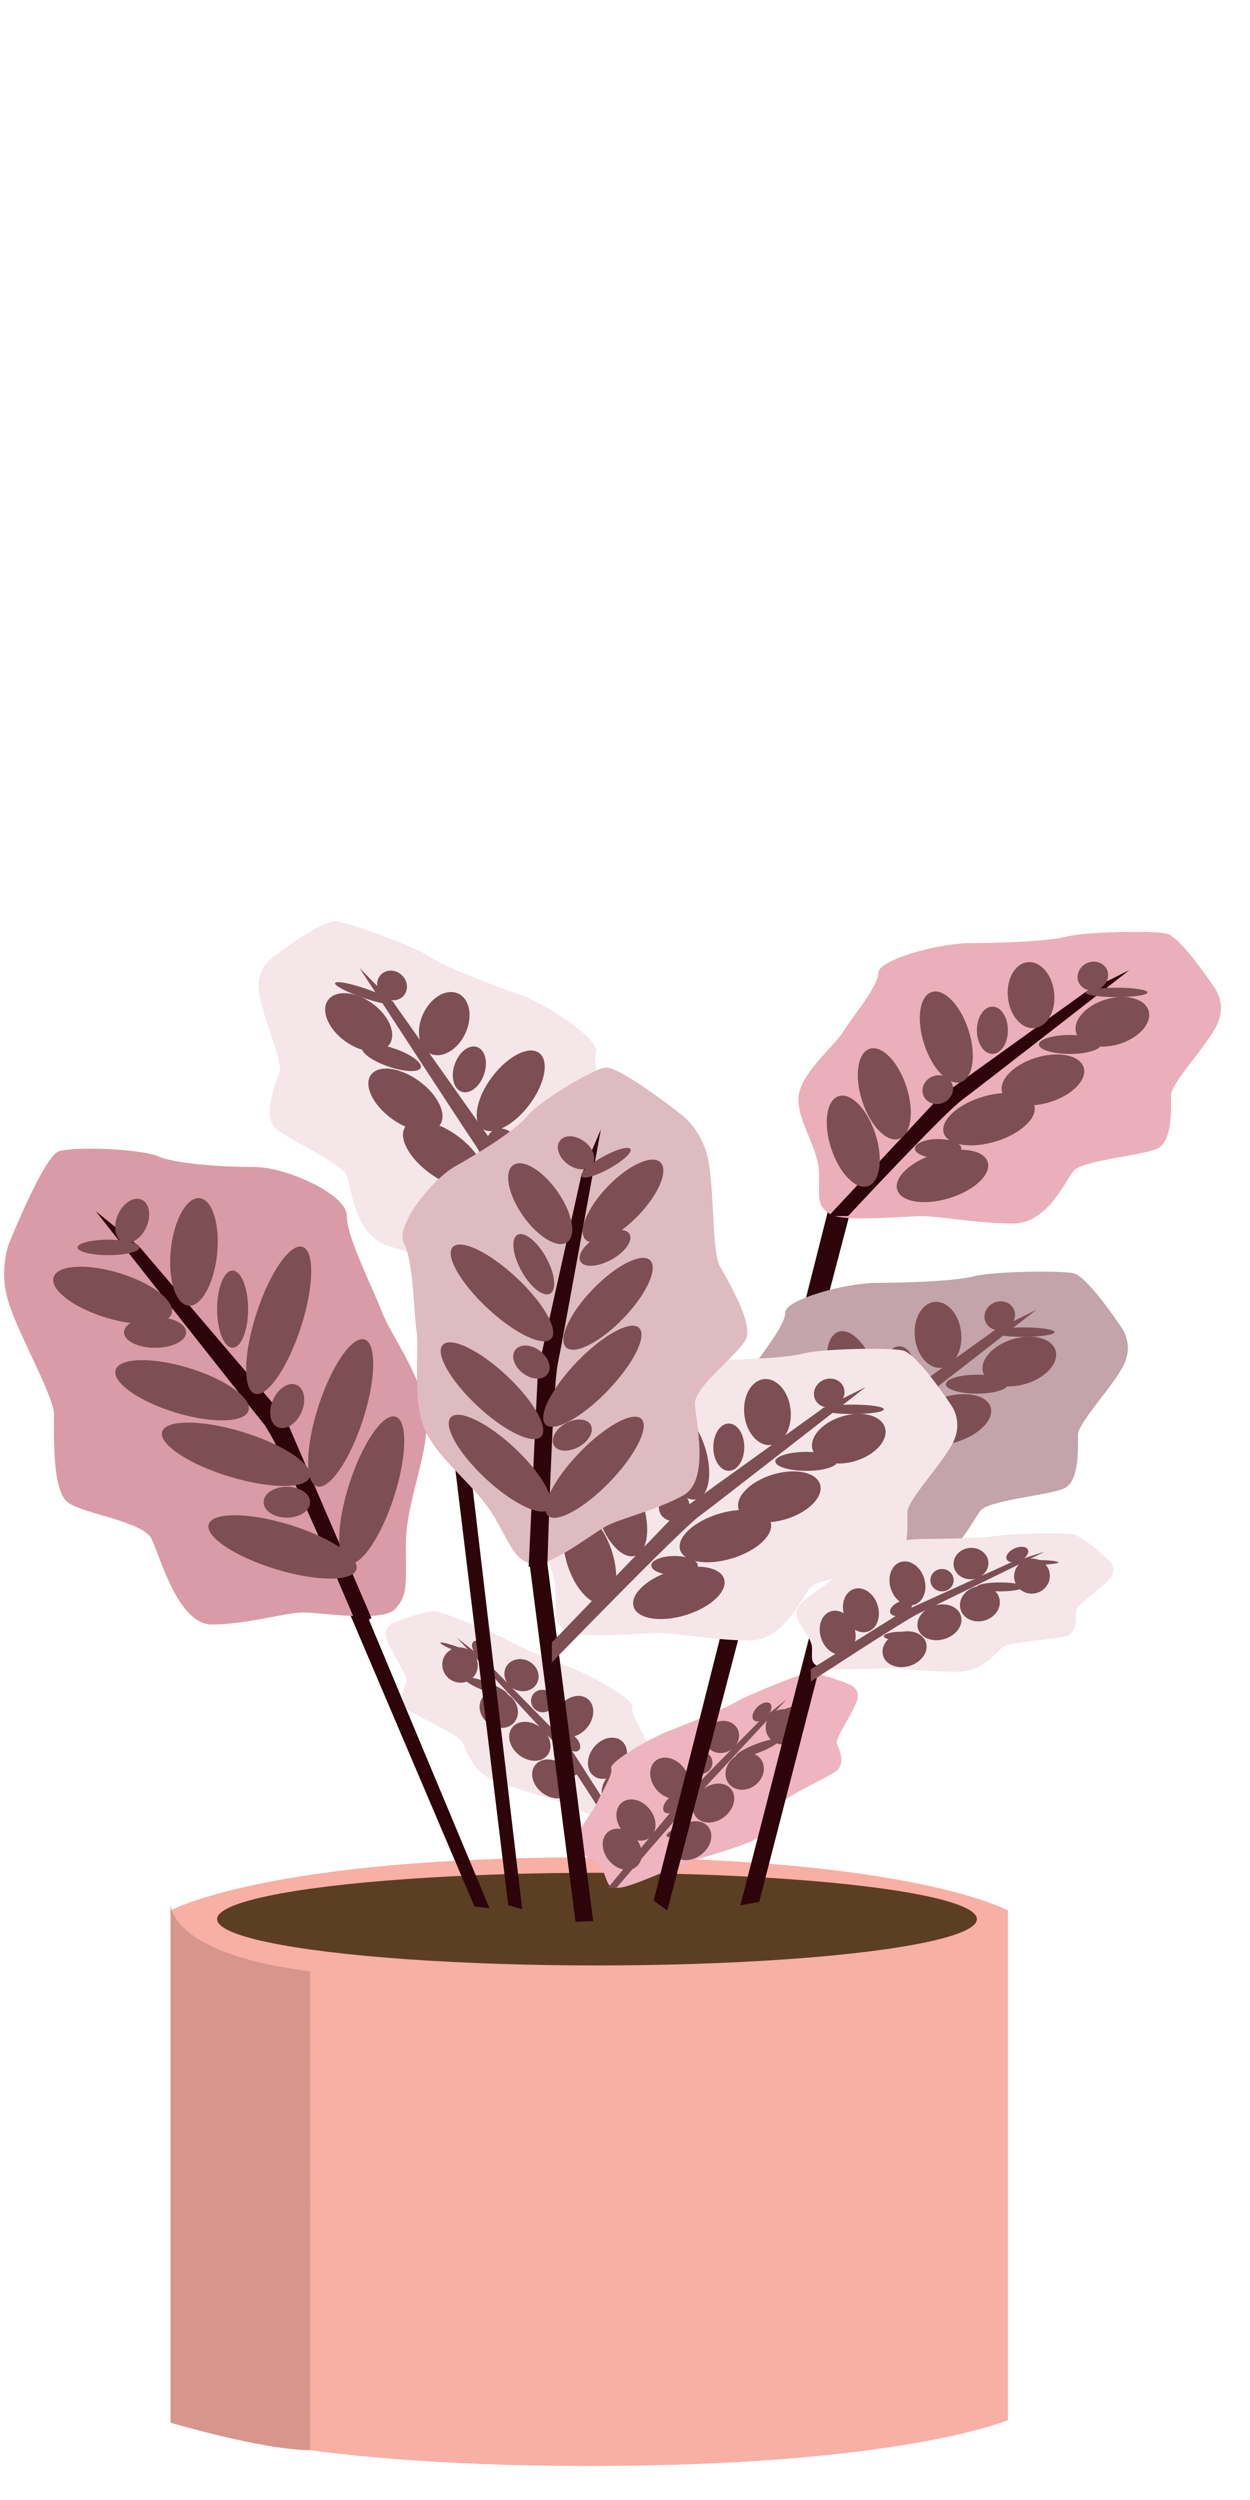 <?xml version="1.0" encoding="UTF-8" standalone="no"?>
<svg width="50px" height="100px" viewBox="0 0 50 100" version="1.1" xmlns="http://www.w3.org/2000/svg" xmlns:xlink="http://www.w3.org/1999/xlink">
    <!-- Generator: Sketch 40.3 (33839) - http://www.bohemiancoding.com/sketch -->
    <title>pink_plant_hero</title>
    <desc>Created with Sketch.</desc>
    <defs></defs>
    <g id="Page-1" stroke="none" stroke-width="1" fill="none" fill-rule="evenodd">
        <g id="pink_plant_hero">
            <g id="Group-20" transform="translate(0, 35)">
                <g id="blue_pot" transform="translate(6.823, 39.294)">
                    <path d="M0,2.126 C0,2.126 3.828,1.76393347e-15 16.747,0 C29.666,0 33.494,2.126 33.494,2.126 L33.494,22.509 C33.494,22.509 29.209,24.345 16.747,24.345 C4.285,24.345 0,22.509 0,22.509 L0,2.126 Z" id="Rectangle-17" fill="#F8AFA4"></path>
                    <ellipse id="Oval-2" fill="#5C3E23" cx="17.057" cy="2.471" rx="15.196" ry="1.853"></ellipse>
                    <path d="M0,1.853 C0,1.853 -0.132,3.839 5.583,4.561 C5.584,4.582 5.59,23.701 5.583,23.713 C3.723,23.713 0,22.615 0,22.615 L0,1.853 Z" id="Rectangle-17" fill="#D7958B"></path>
                </g>
                <g id="Group-19">
                    <g id="Group-11" transform="translate(20.857, 33.914) rotate(21) translate(-20.857, -33.914) translate(14.357, 30.914)">
                        <path d="M0.306,1.087 C0.306,1.087 -0.06,1.388 0.243,1.784 C0.546,2.18 1.621,2.885 1.621,3.114 C1.621,3.344 1.563,3.999 2.045,4.13 C2.527,4.261 4.288,4.348 4.546,4.549 C4.804,4.751 5.333,5.545 6.358,5.545 C7.383,5.545 8.574,5.405 9.097,5.405 C9.619,5.405 11.477,5.524 11.856,5.364 C12.234,5.203 12.176,5.103 12.176,4.616 C12.176,4.13 12.8,3.647 12.8,3.19 C12.8,2.733 11.732,2.196 11.452,1.909 C11.172,1.622 10.404,1.053 10.404,0.798 C10.404,0.543 8.559,0.232 7.653,0.232 C6.747,0.232 5.288,0.199 4.75,0.109 C4.212,0.018 2.193,-0.008 1.759,0.05 C1.324,0.109 0.306,1.087 0.306,1.087 Z" id="Path-92" fill="#F5E6E9"></path>
                        <path d="M10.631,5.102 C10.631,5.102 8.462,3.472 7.886,3.201 C7.309,2.931 2.87,0.744 2.87,0.744 L4.175,1.155 L8.561,3.147 L11.004,4.943 L10.631,5.102 Z" id="Path-93" fill="#7D4E54"></path>
                        <ellipse id="Oval-3" fill="#7D4E54" cx="6.978" cy="1.883" rx="0.465" ry="0.448"></ellipse>
                        <ellipse id="Oval-9" fill="#7D4E54" cx="3.256" cy="1.171" rx="0.93" ry="0.095"></ellipse>
                        <ellipse id="Oval-9" fill="#7D4E54" cx="4.652" cy="2.152" rx="0.93" ry="0.179"></ellipse>
                        <ellipse id="Oval-4" fill="#7D4E54" transform="translate(8.555, 3.234) rotate(24) translate(-8.555, -3.234) " cx="8.52" cy="3.003" rx="0.465" ry="0.269"></ellipse>
                        <ellipse id="Oval-4" fill="#7D4E54" transform="translate(3.903, 1.082) rotate(24) translate(-3.903, -1.082) " cx="3.868" cy="0.851" rx="0.465" ry="0.269"></ellipse>
                        <ellipse id="Oval-5" fill="#7D4E54" cx="8.606" cy="4.124" rx="0.698" ry="0.179"></ellipse>
                        <ellipse id="Oval-6" fill="#7D4E54" transform="translate(8.36, 2.012) rotate(18) translate(-8.36, -2.012) " cx="8.36" cy="2.012" rx="0.698" ry="0.897"></ellipse>
                        <ellipse id="Oval-6" fill="#7D4E54" transform="translate(10.221, 3.088) rotate(18) translate(-10.221, -3.088) " cx="10.221" cy="3.088" rx="0.698" ry="0.897"></ellipse>
                        <ellipse id="Oval-6" fill="#7D4E54" transform="translate(11.151, 3.984) rotate(18) translate(-11.151, -3.984) " cx="11.151" cy="3.984" rx="0.698" ry="0.897"></ellipse>
                        <ellipse id="Oval-6" fill="#7D4E54" transform="translate(5.819, 1.218) rotate(6) translate(-5.819, -1.218) " cx="5.819" cy="1.218" rx="0.698" ry="0.628"></ellipse>
                        <ellipse id="Oval-6" fill="#7D4E54" transform="translate(8.476, 4.644) rotate(-73) translate(-8.476, -4.644) " cx="8.476" cy="4.644" rx="0.698" ry="0.897"></ellipse>
                        <ellipse id="Oval-6" fill="#7D4E54" transform="translate(7.08, 3.568) rotate(-73) translate(-7.08, -3.568) " cx="7.08" cy="3.568" rx="0.698" ry="0.897"></ellipse>
                        <ellipse id="Oval-6" fill="#7D4E54" transform="translate(5.462, 2.824) rotate(-73) translate(-5.462, -2.824) " cx="5.462" cy="2.824" rx="0.698" ry="0.807"></ellipse>
                        <ellipse id="Oval-6" fill="#7D4E54" transform="translate(3.379, 1.722) rotate(-73) translate(-3.379, -1.722) " cx="3.379" cy="1.722" rx="0.698" ry="0.717"></ellipse>
                    </g>
                    <g id="Group-11" transform="translate(38.158, 29.324) scale(-1, 1) translate(-38.158, -29.324) translate(31.658, 26.324)">
                        <path d="M0.306,1.087 C0.306,1.087 -0.06,1.388 0.243,1.784 C0.546,2.18 1.621,2.885 1.621,3.114 C1.621,3.344 1.563,3.999 2.045,4.13 C2.527,4.261 4.288,4.348 4.546,4.549 C4.804,4.751 5.333,5.545 6.358,5.545 C7.383,5.545 8.574,5.405 9.097,5.405 C9.619,5.405 11.477,5.524 11.856,5.364 C12.234,5.203 12.176,5.103 12.176,4.616 C12.176,4.13 12.8,3.647 12.8,3.19 C12.8,2.733 11.732,2.196 11.452,1.909 C11.172,1.622 10.404,1.053 10.404,0.798 C10.404,0.543 8.559,0.232 7.653,0.232 C6.747,0.232 5.288,0.199 4.75,0.109 C4.212,0.018 2.193,-0.008 1.759,0.05 C1.324,0.109 0.306,1.087 0.306,1.087 Z" id="Path-92" fill="#F5E6E9"></path>
                        <path d="M10.631,5.102 C10.631,5.102 8.462,3.472 7.886,3.201 C7.309,2.931 2.87,0.744 2.87,0.744 L4.175,1.155 L8.561,3.147 L11.004,4.943 L10.631,5.102 Z" id="Path-93" fill="#7D4E54"></path>
                        <ellipse id="Oval-3" fill="#7D4E54" cx="6.978" cy="1.883" rx="0.465" ry="0.448"></ellipse>
                        <ellipse id="Oval-9" fill="#7D4E54" cx="3.256" cy="1.171" rx="0.93" ry="0.095"></ellipse>
                        <ellipse id="Oval-9" fill="#7D4E54" cx="4.652" cy="2.152" rx="0.93" ry="0.179"></ellipse>
                        <ellipse id="Oval-4" fill="#7D4E54" transform="translate(8.555, 3.234) rotate(24) translate(-8.555, -3.234) " cx="8.52" cy="3.003" rx="0.465" ry="0.269"></ellipse>
                        <ellipse id="Oval-4" fill="#7D4E54" transform="translate(3.903, 1.082) rotate(24) translate(-3.903, -1.082) " cx="3.868" cy="0.851" rx="0.465" ry="0.269"></ellipse>
                        <ellipse id="Oval-5" fill="#7D4E54" cx="8.606" cy="4.124" rx="0.698" ry="0.179"></ellipse>
                        <ellipse id="Oval-6" fill="#7D4E54" transform="translate(8.36, 2.012) rotate(18) translate(-8.36, -2.012) " cx="8.36" cy="2.012" rx="0.698" ry="0.897"></ellipse>
                        <ellipse id="Oval-6" fill="#7D4E54" transform="translate(10.221, 3.088) rotate(18) translate(-10.221, -3.088) " cx="10.221" cy="3.088" rx="0.698" ry="0.897"></ellipse>
                        <ellipse id="Oval-6" fill="#7D4E54" transform="translate(11.151, 3.984) rotate(18) translate(-11.151, -3.984) " cx="11.151" cy="3.984" rx="0.698" ry="0.897"></ellipse>
                        <ellipse id="Oval-6" fill="#7D4E54" transform="translate(5.819, 1.218) rotate(6) translate(-5.819, -1.218) " cx="5.819" cy="1.218" rx="0.698" ry="0.628"></ellipse>
                        <ellipse id="Oval-6" fill="#7D4E54" transform="translate(8.476, 4.644) rotate(-73) translate(-8.476, -4.644) " cx="8.476" cy="4.644" rx="0.698" ry="0.897"></ellipse>
                        <ellipse id="Oval-6" fill="#7D4E54" transform="translate(7.08, 3.568) rotate(-73) translate(-7.08, -3.568) " cx="7.08" cy="3.568" rx="0.698" ry="0.897"></ellipse>
                        <ellipse id="Oval-6" fill="#7D4E54" transform="translate(5.462, 2.824) rotate(-73) translate(-5.462, -2.824) " cx="5.462" cy="2.824" rx="0.698" ry="0.807"></ellipse>
                        <ellipse id="Oval-6" fill="#7D4E54" transform="translate(3.379, 1.722) rotate(-73) translate(-3.379, -1.722) " cx="3.379" cy="1.722" rx="0.698" ry="0.717"></ellipse>
                    </g>
                    <polygon id="Path-87" fill="#2D040A" points="20.329 41.208 20.888 41.369 17.388 11.619 16.793 12.075"></polygon>
                    <g id="Group-11" transform="translate(28.881, 36.385) scale(-1, 1) rotate(21) translate(-28.881, -36.385) translate(22.381, 33.385)">
                        <path d="M0.306,1.087 C0.306,1.087 -0.06,1.388 0.243,1.784 C0.546,2.18 1.621,2.885 1.621,3.114 C1.621,3.344 1.563,3.999 2.045,4.13 C2.527,4.261 4.288,4.348 4.546,4.549 C4.804,4.751 5.333,5.545 6.358,5.545 C7.383,5.545 8.574,5.405 9.097,5.405 C9.619,5.405 11.477,5.524 11.856,5.364 C12.234,5.203 12.176,5.103 12.176,4.616 C12.176,4.13 12.8,3.647 12.8,3.19 C12.8,2.733 11.732,2.196 11.452,1.909 C11.172,1.622 10.404,1.053 10.404,0.798 C10.404,0.543 8.559,0.232 7.653,0.232 C6.747,0.232 5.288,0.199 4.75,0.109 C4.212,0.018 2.193,-0.008 1.759,0.05 C1.324,0.109 0.306,1.087 0.306,1.087 Z" id="Path-92" fill="#EEB4BF"></path>
                        <path d="M11.921,5.34 C11.921,5.34 8.462,3.472 7.886,3.201 C7.309,2.931 2.87,0.744 2.87,0.744 L4.175,1.155 L8.561,3.147 L12.238,5.219 L11.921,5.34 Z" id="Path-93" fill="#7D4E54"></path>
                        <ellipse id="Oval-3" fill="#7D4E54" cx="6.978" cy="1.883" rx="0.465" ry="0.448"></ellipse>
                        <ellipse id="Oval-9" fill="#7D4E54" cx="3.256" cy="1.171" rx="0.93" ry="0.095"></ellipse>
                        <ellipse id="Oval-9" fill="#7D4E54" cx="4.652" cy="2.152" rx="0.93" ry="0.179"></ellipse>
                        <ellipse id="Oval-4" fill="#7D4E54" transform="translate(8.555, 3.234) rotate(24) translate(-8.555, -3.234) " cx="8.52" cy="3.003" rx="0.465" ry="0.269"></ellipse>
                        <ellipse id="Oval-4" fill="#7D4E54" transform="translate(3.903, 1.082) rotate(24) translate(-3.903, -1.082) " cx="3.868" cy="0.851" rx="0.465" ry="0.269"></ellipse>
                        <ellipse id="Oval-5" fill="#7D4E54" cx="8.606" cy="4.124" rx="0.698" ry="0.179"></ellipse>
                        <ellipse id="Oval-6" fill="#7D4E54" transform="translate(8.36, 2.012) rotate(18) translate(-8.36, -2.012) " cx="8.36" cy="2.012" rx="0.698" ry="0.897"></ellipse>
                        <ellipse id="Oval-6" fill="#7D4E54" transform="translate(10.221, 3.088) rotate(18) translate(-10.221, -3.088) " cx="10.221" cy="3.088" rx="0.698" ry="0.897"></ellipse>
                        <ellipse id="Oval-6" fill="#7D4E54" transform="translate(11.151, 3.984) rotate(18) translate(-11.151, -3.984) " cx="11.151" cy="3.984" rx="0.698" ry="0.897"></ellipse>
                        <ellipse id="Oval-6" fill="#7D4E54" transform="translate(5.819, 1.218) rotate(6) translate(-5.819, -1.218) " cx="5.819" cy="1.218" rx="0.698" ry="0.628"></ellipse>
                        <ellipse id="Oval-6" fill="#7D4E54" transform="translate(8.476, 4.644) rotate(-73) translate(-8.476, -4.644) " cx="8.476" cy="4.644" rx="0.698" ry="0.897"></ellipse>
                        <ellipse id="Oval-6" fill="#7D4E54" transform="translate(7.08, 3.568) rotate(-73) translate(-7.08, -3.568) " cx="7.08" cy="3.568" rx="0.698" ry="0.897"></ellipse>
                        <ellipse id="Oval-6" fill="#7D4E54" transform="translate(5.462, 2.824) rotate(-73) translate(-5.462, -2.824) " cx="5.462" cy="2.824" rx="0.698" ry="0.807"></ellipse>
                        <ellipse id="Oval-6" fill="#7D4E54" transform="translate(3.379, 1.722) rotate(-73) translate(-3.379, -1.722) " cx="3.379" cy="1.722" rx="0.698" ry="0.717"></ellipse>
                    </g>
                    <polygon id="Path-88" fill="#2D040A" points="26.146 41.026 33.57 11.654 34.569 11.345 26.691 41.421"></polygon>
                    <polygon id="Path-89" fill="#2D040A" points="29.616 41.212 32.499 29.986 33.223 29.986 30.369 41.078"></polygon>
                    <polygon id="Path-90" fill="#2D040A" points="18.978 41.26 13.92 29.382 14.587 29.382 19.58 41.328"></polygon>
                    <polygon id="Path-91" fill="#2D040A" points="23.02 41.867 20.947 25.709 21.691 25.95 23.727 41.844"></polygon>
                    <g id="Group-11" transform="translate(0, 10.882)">
                        <path d="M0.408,3.743 C0.408,3.743 -0.08,4.783 0.324,6.146 C0.728,7.51 2.161,9.936 2.161,10.727 C2.161,11.518 2.083,13.774 2.726,14.226 C3.369,14.678 5.717,14.977 6.061,15.67 C6.405,16.364 7.111,19.099 8.478,19.099 C9.844,19.099 11.433,18.616 12.129,18.616 C12.826,18.616 15.303,19.029 15.808,18.475 C16.313,17.922 16.235,17.575 16.235,15.901 C16.235,14.226 17.066,12.563 17.066,10.988 C17.066,9.412 15.643,7.563 15.269,6.574 C14.895,5.585 13.872,3.628 13.872,2.75 C13.872,1.872 11.412,0.8 10.204,0.8 C8.995,0.8 7.051,0.686 6.334,0.374 C5.617,0.062 2.924,-0.029 2.345,0.173 C1.766,0.374 0.408,3.743 0.408,3.743 Z" id="Path-92" fill="#D99BA7"></path>
                        <path d="M14.316,19.211 C14.316,19.211 11.282,11.958 10.514,11.026 C9.746,10.094 3.827,2.562 3.827,2.562 L5.567,3.977 L11.415,10.839 L14.858,18.836 L14.316,19.211 Z" id="Path-93" fill="#2D040A"></path>
                        <ellipse id="Oval-3" fill="#7D4E54" cx="9.304" cy="6.485" rx="0.62" ry="1.544"></ellipse>
                        <ellipse id="Oval-9" fill="#7D4E54" cx="4.342" cy="4.015" rx="1.241" ry="0.309"></ellipse>
                        <ellipse id="Oval-9" fill="#7D4E54" cx="6.203" cy="7.412" rx="1.241" ry="0.618"></ellipse>
                        <ellipse id="Oval-4" fill="#7D4E54" transform="translate(11.489, 10.362) rotate(24) translate(-11.489, -10.362) " cx="11.489" cy="10.362" rx="0.62" ry="0.926"></ellipse>
                        <ellipse id="Oval-4" fill="#7D4E54" transform="translate(5.287, 2.951) rotate(24) translate(-5.287, -2.951) " cx="5.287" cy="2.951" rx="0.62" ry="0.926"></ellipse>
                        <ellipse id="Oval-5" fill="#7D4E54" cx="11.475" cy="14.206" rx="0.93" ry="0.618"></ellipse>
                        <ellipse id="Oval-6" fill="#7D4E54" transform="translate(11.147, 6.929) rotate(18) translate(-11.147, -6.929) " cx="11.147" cy="6.929" rx="0.93" ry="3.088"></ellipse>
                        <ellipse id="Oval-6" fill="#7D4E54" transform="translate(13.628, 10.635) rotate(18) translate(-13.628, -10.635) " cx="13.628" cy="10.635" rx="0.93" ry="3.088"></ellipse>
                        <ellipse id="Oval-6" fill="#7D4E54" transform="translate(14.869, 13.723) rotate(18) translate(-14.869, -13.723) " cx="14.869" cy="13.723" rx="0.93" ry="3.088"></ellipse>
                        <ellipse id="Oval-6" fill="#7D4E54" transform="translate(7.758, 4.195) rotate(6) translate(-7.758, -4.195) " cx="7.758" cy="4.195" rx="0.93" ry="2.162"></ellipse>
                        <ellipse id="Oval-6" fill="#7D4E54" transform="translate(11.301, 15.995) rotate(-73) translate(-11.301, -15.995) " cx="11.301" cy="15.995" rx="0.93" ry="3.088"></ellipse>
                        <ellipse id="Oval-6" fill="#7D4E54" transform="translate(9.44, 12.289) rotate(-73) translate(-9.44, -12.289) " cx="9.44" cy="12.289" rx="0.93" ry="3.088"></ellipse>
                        <ellipse id="Oval-6" fill="#7D4E54" transform="translate(7.283, 9.728) rotate(-73) translate(-7.283, -9.728) " cx="7.283" cy="9.728" rx="0.93" ry="2.779"></ellipse>
                        <ellipse id="Oval-6" fill="#7D4E54" transform="translate(4.505, 5.932) rotate(-73) translate(-4.505, -5.932) " cx="4.505" cy="5.932" rx="0.93" ry="2.471"></ellipse>
                    </g>
                    <g id="Group-11" transform="translate(17.828, 9.591) rotate(19) translate(-17.828, -9.591) translate(8.828, 3.591)">
                        <path d="M0.408,2.294 C0.408,2.294 -0.08,2.931 0.324,3.767 C0.728,4.603 2.161,6.09 2.161,6.575 C2.161,7.06 2.083,8.442 2.726,8.719 C3.369,8.996 5.717,9.179 6.061,9.604 C6.405,10.03 7.111,11.706 8.478,11.706 C9.844,11.706 11.433,11.41 12.129,11.41 C12.826,11.41 15.303,11.663 15.808,11.324 C16.313,10.985 16.235,10.772 16.235,9.746 C16.235,8.719 17.066,7.7 17.066,6.734 C17.066,5.769 15.643,4.635 15.269,4.029 C14.895,3.423 13.872,2.224 13.872,1.686 C13.872,1.147 11.412,0.49 10.204,0.49 C8.995,0.49 7.051,0.42 6.334,0.229 C5.617,0.038 2.924,-0.018 2.345,0.106 C1.766,0.229 0.408,2.294 0.408,2.294 Z" id="Path-92" fill="#F5E6E9"></path>
                        <path d="M14.175,10.771 C14.175,10.771 11.282,7.329 10.514,6.758 C9.746,6.187 3.827,1.57 3.827,1.57 L5.567,2.438 L11.415,6.643 L14.673,10.435 L14.175,10.771 Z" id="Path-93" fill="#7D4E54"></path>
                        <ellipse id="Oval-3" fill="#7D4E54" cx="9.304" cy="3.975" rx="0.62" ry="0.946"></ellipse>
                        <ellipse id="Oval-9" fill="#7D4E54" cx="4.342" cy="2.461" rx="1.241" ry="0.189"></ellipse>
                        <ellipse id="Oval-9" fill="#7D4E54" cx="6.203" cy="4.543" rx="1.241" ry="0.379"></ellipse>
                        <ellipse id="Oval-4" fill="#7D4E54" transform="translate(11.489, 6.351) rotate(24) translate(-11.489, -6.351) " cx="11.489" cy="6.351" rx="0.62" ry="0.568"></ellipse>
                        <ellipse id="Oval-4" fill="#7D4E54" transform="translate(5.287, 1.808) rotate(24) translate(-5.287, -1.808) " cx="5.287" cy="1.808" rx="0.62" ry="0.568"></ellipse>
                        <ellipse id="Oval-5" fill="#7D4E54" cx="11.475" cy="8.707" rx="0.93" ry="0.379"></ellipse>
                        <ellipse id="Oval-6" fill="#7D4E54" transform="translate(11.147, 4.247) rotate(18) translate(-11.147, -4.247) " cx="11.147" cy="4.247" rx="0.93" ry="1.893"></ellipse>
                        <ellipse id="Oval-6" fill="#7D4E54" transform="translate(13.628, 6.518) rotate(18) translate(-13.628, -6.518) " cx="13.628" cy="6.518" rx="0.93" ry="1.893"></ellipse>
                        <ellipse id="Oval-6" fill="#7D4E54" transform="translate(14.869, 8.411) rotate(18) translate(-14.869, -8.411) " cx="14.869" cy="8.411" rx="0.93" ry="1.893"></ellipse>
                        <ellipse id="Oval-6" fill="#7D4E54" transform="translate(7.758, 2.571) rotate(6) translate(-7.758, -2.571) " cx="7.758" cy="2.571" rx="0.93" ry="1.325"></ellipse>
                        <ellipse id="Oval-6" fill="#7D4E54" transform="translate(11.301, 9.803) rotate(-73) translate(-11.301, -9.803) " cx="11.301" cy="9.803" rx="0.93" ry="1.893"></ellipse>
                        <ellipse id="Oval-6" fill="#7D4E54" transform="translate(9.44, 7.532) rotate(-73) translate(-9.44, -7.532) " cx="9.44" cy="7.532" rx="0.93" ry="1.893"></ellipse>
                        <ellipse id="Oval-6" fill="#7D4E54" transform="translate(7.283, 5.962) rotate(-73) translate(-7.283, -5.962) " cx="7.283" cy="5.962" rx="0.93" ry="1.704"></ellipse>
                        <ellipse id="Oval-6" fill="#7D4E54" transform="translate(4.505, 3.636) rotate(-73) translate(-4.505, -3.636) " cx="4.505" cy="3.636" rx="0.93" ry="1.514"></ellipse>
                    </g>
                    <g id="Group-11" transform="translate(36.278, 21.824) scale(-1, 1) translate(-36.278, -21.824) translate(27.278, 15.824)">
                        <path d="M0.408,2.294 C0.408,2.294 -0.08,2.931 0.324,3.767 C0.728,4.603 2.161,6.09 2.161,6.575 C2.161,7.06 2.083,8.442 2.726,8.719 C3.369,8.996 5.717,9.179 6.061,9.604 C6.405,10.03 7.111,11.706 8.478,11.706 C9.844,11.706 11.433,11.41 12.129,11.41 C12.826,11.41 15.303,11.663 15.808,11.324 C16.313,10.985 16.235,10.772 16.235,9.746 C16.235,8.719 17.066,7.7 17.066,6.734 C17.066,5.769 15.643,4.635 15.269,4.029 C14.895,3.423 13.872,2.224 13.872,1.686 C13.872,1.147 11.412,0.49 10.204,0.49 C8.995,0.49 7.051,0.42 6.334,0.229 C5.617,0.038 2.924,-0.018 2.345,0.106 C1.766,0.229 0.408,2.294 0.408,2.294 Z" id="Path-92" fill="#C2A4AA"></path>
                        <path d="M14.175,10.771 C14.175,10.771 11.282,7.329 10.514,6.758 C9.746,6.187 3.827,1.57 3.827,1.57 L5.567,2.438 L11.415,6.643 L14.673,10.435 L14.175,10.771 Z" id="Path-93" fill="#7D4E54"></path>
                        <ellipse id="Oval-3" fill="#7D4E54" cx="9.304" cy="3.975" rx="0.62" ry="0.946"></ellipse>
                        <ellipse id="Oval-9" fill="#7D4E54" cx="4.342" cy="2.461" rx="1.241" ry="0.189"></ellipse>
                        <ellipse id="Oval-9" fill="#7D4E54" cx="6.203" cy="4.543" rx="1.241" ry="0.379"></ellipse>
                        <ellipse id="Oval-4" fill="#7D4E54" transform="translate(11.489, 6.351) rotate(24) translate(-11.489, -6.351) " cx="11.489" cy="6.351" rx="0.62" ry="0.568"></ellipse>
                        <ellipse id="Oval-4" fill="#7D4E54" transform="translate(5.287, 1.808) rotate(24) translate(-5.287, -1.808) " cx="5.287" cy="1.808" rx="0.62" ry="0.568"></ellipse>
                        <ellipse id="Oval-5" fill="#7D4E54" cx="11.475" cy="8.707" rx="0.93" ry="0.379"></ellipse>
                        <ellipse id="Oval-6" fill="#7D4E54" transform="translate(11.147, 4.247) rotate(18) translate(-11.147, -4.247) " cx="11.147" cy="4.247" rx="0.93" ry="1.893"></ellipse>
                        <ellipse id="Oval-6" fill="#7D4E54" transform="translate(13.628, 6.518) rotate(18) translate(-13.628, -6.518) " cx="13.628" cy="6.518" rx="0.93" ry="1.893"></ellipse>
                        <ellipse id="Oval-6" fill="#7D4E54" transform="translate(14.869, 8.411) rotate(18) translate(-14.869, -8.411) " cx="14.869" cy="8.411" rx="0.93" ry="1.893"></ellipse>
                        <ellipse id="Oval-6" fill="#7D4E54" transform="translate(7.758, 2.571) rotate(6) translate(-7.758, -2.571) " cx="7.758" cy="2.571" rx="0.93" ry="1.325"></ellipse>
                        <ellipse id="Oval-6" fill="#7D4E54" transform="translate(11.301, 9.803) rotate(-73) translate(-11.301, -9.803) " cx="11.301" cy="9.803" rx="0.93" ry="1.893"></ellipse>
                        <ellipse id="Oval-6" fill="#7D4E54" transform="translate(9.44, 7.532) rotate(-73) translate(-9.44, -7.532) " cx="9.44" cy="7.532" rx="0.93" ry="1.893"></ellipse>
                        <ellipse id="Oval-6" fill="#7D4E54" transform="translate(7.283, 5.962) rotate(-73) translate(-7.283, -5.962) " cx="7.283" cy="5.962" rx="0.93" ry="1.704"></ellipse>
                        <ellipse id="Oval-6" fill="#7D4E54" transform="translate(4.505, 3.636) rotate(-73) translate(-4.505, -3.636) " cx="4.505" cy="3.636" rx="0.93" ry="1.514"></ellipse>
                    </g>
                    <g id="Group-11" transform="translate(29.456, 25.412) scale(-1, 1) translate(-29.456, -25.412) translate(20.456, 18.912)">
                        <path d="M0.408,2.294 C0.408,2.294 -0.08,2.931 0.324,3.767 C0.728,4.603 2.161,6.09 2.161,6.575 C2.161,7.06 2.083,8.442 2.726,8.719 C3.369,8.996 5.717,9.179 6.061,9.604 C6.405,10.03 7.111,11.706 8.478,11.706 C9.844,11.706 11.433,11.41 12.129,11.41 C12.826,11.41 15.303,11.663 15.808,11.324 C16.313,10.985 16.235,10.772 16.235,9.746 C16.235,8.719 17.066,7.7 17.066,6.734 C17.066,5.769 15.643,4.635 15.269,4.029 C14.895,3.423 13.872,2.224 13.872,1.686 C13.872,1.147 11.412,0.49 10.204,0.49 C8.995,0.49 7.051,0.42 6.334,0.229 C5.617,0.038 2.924,-0.018 2.345,0.106 C1.766,0.229 0.408,2.294 0.408,2.294 Z" id="Path-92" fill="#F5E6E9"></path>
                        <path d="M16.381,12.585 C16.381,12.585 11.282,7.329 10.514,6.758 C9.746,6.187 3.827,1.57 3.827,1.57 L5.567,2.438 L11.415,6.643 L16.381,11.787 L16.381,12.585 Z" id="Path-93" fill="#7D4E54"></path>
                        <ellipse id="Oval-3" fill="#7D4E54" cx="9.304" cy="3.975" rx="0.62" ry="0.946"></ellipse>
                        <ellipse id="Oval-9" fill="#7D4E54" cx="4.342" cy="2.461" rx="1.241" ry="0.189"></ellipse>
                        <ellipse id="Oval-9" fill="#7D4E54" cx="6.203" cy="4.543" rx="1.241" ry="0.379"></ellipse>
                        <ellipse id="Oval-4" fill="#7D4E54" transform="translate(11.489, 6.351) rotate(24) translate(-11.489, -6.351) " cx="11.489" cy="6.351" rx="0.62" ry="0.568"></ellipse>
                        <ellipse id="Oval-4" fill="#7D4E54" transform="translate(5.287, 1.808) rotate(24) translate(-5.287, -1.808) " cx="5.287" cy="1.808" rx="0.62" ry="0.568"></ellipse>
                        <ellipse id="Oval-5" fill="#7D4E54" cx="11.475" cy="8.707" rx="0.93" ry="0.379"></ellipse>
                        <ellipse id="Oval-6" fill="#7D4E54" transform="translate(11.147, 4.247) rotate(18) translate(-11.147, -4.247) " cx="11.147" cy="4.247" rx="0.93" ry="1.893"></ellipse>
                        <ellipse id="Oval-6" fill="#7D4E54" transform="translate(13.628, 6.518) rotate(18) translate(-13.628, -6.518) " cx="13.628" cy="6.518" rx="0.93" ry="1.893"></ellipse>
                        <ellipse id="Oval-6" fill="#7D4E54" transform="translate(14.869, 8.411) rotate(18) translate(-14.869, -8.411) " cx="14.869" cy="8.411" rx="0.93" ry="1.893"></ellipse>
                        <ellipse id="Oval-6" fill="#7D4E54" transform="translate(7.758, 2.571) rotate(6) translate(-7.758, -2.571) " cx="7.758" cy="2.571" rx="0.93" ry="1.325"></ellipse>
                        <ellipse id="Oval-6" fill="#7D4E54" transform="translate(11.301, 9.803) rotate(-73) translate(-11.301, -9.803) " cx="11.301" cy="9.803" rx="0.93" ry="1.893"></ellipse>
                        <ellipse id="Oval-6" fill="#7D4E54" transform="translate(9.44, 7.532) rotate(-73) translate(-9.44, -7.532) " cx="9.44" cy="7.532" rx="0.93" ry="1.893"></ellipse>
                        <ellipse id="Oval-6" fill="#7D4E54" transform="translate(7.283, 5.962) rotate(-73) translate(-7.283, -5.962) " cx="7.283" cy="5.962" rx="0.93" ry="1.704"></ellipse>
                        <ellipse id="Oval-6" fill="#7D4E54" transform="translate(4.505, 3.636) rotate(-73) translate(-4.505, -3.636) " cx="4.505" cy="3.636" rx="0.93" ry="1.514"></ellipse>
                    </g>
                    <g id="Group-11" transform="translate(23.108, 17.856) scale(-1, 1) rotate(29) translate(-23.108, -17.856) translate(15.108, 9.356)">
                        <path d="M0.37,3.26 C0.37,3.26 -0.073,4.165 0.293,5.353 C0.659,6.541 1.957,8.654 1.957,9.343 C1.957,10.032 1.887,11.996 2.47,12.39 C3.052,12.784 5.179,13.044 5.49,13.648 C5.802,14.253 6.441,16.634 7.679,16.634 C8.917,16.634 10.356,16.214 10.987,16.214 C11.618,16.214 13.862,16.573 14.319,16.092 C14.776,15.61 14.706,15.308 14.706,13.849 C14.706,12.39 15.459,10.942 15.459,9.57 C15.459,8.198 14.17,6.587 13.831,5.726 C13.493,4.865 12.566,3.16 12.566,2.395 C12.566,1.63 10.337,0.697 9.243,0.697 C8.148,0.697 6.387,0.597 5.737,0.326 C5.088,0.054 2.649,-0.025 2.124,0.15 C1.599,0.326 0.37,3.26 0.37,3.26 Z" id="Path-92" fill="#DEBBC1"></path>
                        <path d="M13.818,16.492 C13.818,16.492 10.22,10.415 9.524,9.604 C8.828,8.792 3.466,2.231 3.466,2.231 L5.043,3.464 L10.34,9.44 L14.472,16.131 L13.818,16.492 Z" id="Path-93" fill="#2D040A"></path>
                        <ellipse id="Oval-3" fill="#7D4E54" cx="8.428" cy="5.648" rx="0.562" ry="1.345"></ellipse>
                        <ellipse id="Oval-9" fill="#7D4E54" cx="3.933" cy="3.497" rx="1.124" ry="0.269"></ellipse>
                        <ellipse id="Oval-9" fill="#7D4E54" cx="5.618" cy="6.455" rx="1.124" ry="0.538"></ellipse>
                        <ellipse id="Oval-4" fill="#7D4E54" transform="translate(10.407, 9.025) rotate(24) translate(-10.407, -9.025) " cx="10.407" cy="9.025" rx="0.562" ry="0.807"></ellipse>
                        <ellipse id="Oval-4" fill="#7D4E54" transform="translate(4.789, 2.57) rotate(24) translate(-4.789, -2.57) " cx="4.789" cy="2.57" rx="0.562" ry="0.807"></ellipse>
                        <ellipse id="Oval-5" fill="#7D4E54" cx="10.394" cy="12.373" rx="0.843" ry="0.538"></ellipse>
                        <ellipse id="Oval-6" fill="#7D4E54" transform="translate(10.097, 6.035) rotate(18) translate(-10.097, -6.035) " cx="10.097" cy="6.035" rx="0.843" ry="2.69"></ellipse>
                        <ellipse id="Oval-6" fill="#7D4E54" transform="translate(12.344, 9.263) rotate(18) translate(-12.344, -9.263) " cx="12.344" cy="9.263" rx="0.843" ry="2.69"></ellipse>
                        <ellipse id="Oval-6" fill="#7D4E54" transform="translate(13.468, 11.953) rotate(18) translate(-13.468, -11.953) " cx="13.468" cy="11.953" rx="0.843" ry="2.69"></ellipse>
                        <ellipse id="Oval-6" fill="#7D4E54" transform="translate(7.028, 3.654) rotate(6) translate(-7.028, -3.654) " cx="7.028" cy="3.654" rx="0.843" ry="1.883"></ellipse>
                        <ellipse id="Oval-6" fill="#7D4E54" transform="translate(10.237, 13.931) rotate(-73) translate(-10.237, -13.931) " cx="10.237" cy="13.931" rx="0.843" ry="2.69"></ellipse>
                        <ellipse id="Oval-6" fill="#7D4E54" transform="translate(8.551, 10.703) rotate(-73) translate(-8.551, -10.703) " cx="8.551" cy="10.703" rx="0.843" ry="2.69"></ellipse>
                        <ellipse id="Oval-6" fill="#7D4E54" transform="translate(6.597, 8.473) rotate(-73) translate(-6.597, -8.473) " cx="6.597" cy="8.473" rx="0.843" ry="2.421"></ellipse>
                        <ellipse id="Oval-6" fill="#7D4E54" transform="translate(4.081, 5.166) rotate(-73) translate(-4.081, -5.166) " cx="4.081" cy="5.166" rx="0.843" ry="2.152"></ellipse>
                    </g>
                    <g id="Group-11" transform="translate(38.158, 29.324) scale(-1, 1) translate(-38.158, -29.324) translate(31.658, 26.324)">
                        <path d="M0.306,1.087 C0.306,1.087 -0.06,1.388 0.243,1.784 C0.546,2.18 1.621,2.885 1.621,3.114 C1.621,3.344 1.563,3.999 2.045,4.13 C2.527,4.261 4.288,4.348 4.546,4.549 C4.804,4.751 5.333,5.545 6.358,5.545 C7.383,5.545 8.574,5.405 9.097,5.405 C9.619,5.405 11.477,5.524 11.856,5.364 C12.234,5.203 12.176,5.103 12.176,4.616 C12.176,4.13 12.8,3.647 12.8,3.19 C12.8,2.733 11.732,2.196 11.452,1.909 C11.172,1.622 10.404,1.053 10.404,0.798 C10.404,0.543 8.559,0.232 7.653,0.232 C6.747,0.232 5.288,0.199 4.75,0.109 C4.212,0.018 2.193,-0.008 1.759,0.05 C1.324,0.109 0.306,1.087 0.306,1.087 Z" id="Path-92" fill="#F5E6E9"></path>
                        <path d="M12.225,5.939 C12.225,5.939 8.462,3.472 7.886,3.201 C7.309,2.931 2.87,0.744 2.87,0.744 L4.175,1.155 L8.561,3.147 L12.225,5.446 L12.225,5.939 Z" id="Path-93" fill="#7D4E54"></path>
                        <ellipse id="Oval-3" fill="#7D4E54" cx="6.978" cy="1.883" rx="0.465" ry="0.448"></ellipse>
                        <ellipse id="Oval-9" fill="#7D4E54" cx="3.256" cy="1.171" rx="0.93" ry="0.095"></ellipse>
                        <ellipse id="Oval-9" fill="#7D4E54" cx="4.652" cy="2.152" rx="0.93" ry="0.179"></ellipse>
                        <ellipse id="Oval-4" fill="#7D4E54" transform="translate(8.555, 3.234) rotate(24) translate(-8.555, -3.234) " cx="8.52" cy="3.003" rx="0.465" ry="0.269"></ellipse>
                        <ellipse id="Oval-4" fill="#7D4E54" transform="translate(3.903, 1.082) rotate(24) translate(-3.903, -1.082) " cx="3.868" cy="0.851" rx="0.465" ry="0.269"></ellipse>
                        <ellipse id="Oval-5" fill="#7D4E54" cx="8.606" cy="4.124" rx="0.698" ry="0.179"></ellipse>
                        <ellipse id="Oval-6" fill="#7D4E54" transform="translate(8.36, 2.012) rotate(18) translate(-8.36, -2.012) " cx="8.36" cy="2.012" rx="0.698" ry="0.897"></ellipse>
                        <ellipse id="Oval-6" fill="#7D4E54" transform="translate(10.221, 3.088) rotate(18) translate(-10.221, -3.088) " cx="10.221" cy="3.088" rx="0.698" ry="0.897"></ellipse>
                        <ellipse id="Oval-6" fill="#7D4E54" transform="translate(11.151, 3.984) rotate(18) translate(-11.151, -3.984) " cx="11.151" cy="3.984" rx="0.698" ry="0.897"></ellipse>
                        <ellipse id="Oval-6" fill="#7D4E54" transform="translate(5.819, 1.218) rotate(6) translate(-5.819, -1.218) " cx="5.819" cy="1.218" rx="0.698" ry="0.628"></ellipse>
                        <ellipse id="Oval-6" fill="#7D4E54" transform="translate(8.476, 4.644) rotate(-73) translate(-8.476, -4.644) " cx="8.476" cy="4.644" rx="0.698" ry="0.897"></ellipse>
                        <ellipse id="Oval-6" fill="#7D4E54" transform="translate(7.08, 3.568) rotate(-73) translate(-7.08, -3.568) " cx="7.08" cy="3.568" rx="0.698" ry="0.897"></ellipse>
                        <ellipse id="Oval-6" fill="#7D4E54" transform="translate(5.462, 2.824) rotate(-73) translate(-5.462, -2.824) " cx="5.462" cy="2.824" rx="0.698" ry="0.807"></ellipse>
                        <ellipse id="Oval-6" fill="#7D4E54" transform="translate(3.379, 1.722) rotate(-73) translate(-3.379, -1.722) " cx="3.379" cy="1.722" rx="0.698" ry="0.717"></ellipse>
                    </g>
                    <g id="Group-11" transform="translate(40, 8.235) scale(-1, 1) translate(-40, -8.235) translate(31, 2.235)">
                        <path d="M0.408,2.294 C0.408,2.294 -0.08,2.931 0.324,3.767 C0.728,4.603 2.161,6.09 2.161,6.575 C2.161,7.06 2.083,8.442 2.726,8.719 C3.369,8.996 5.717,9.179 6.061,9.604 C6.405,10.03 7.111,11.706 8.478,11.706 C9.844,11.706 11.433,11.41 12.129,11.41 C12.826,11.41 15.303,11.663 15.808,11.324 C16.313,10.985 16.235,10.772 16.235,9.746 C16.235,8.719 17.066,7.7 17.066,6.734 C17.066,5.769 15.643,4.635 15.269,4.029 C14.895,3.423 13.872,2.224 13.872,1.686 C13.872,1.147 11.412,0.49 10.204,0.49 C8.995,0.49 7.051,0.42 6.334,0.229 C5.617,0.038 2.924,-0.018 2.345,0.106 C1.766,0.229 0.408,2.294 0.408,2.294 Z" id="Path-92" fill="#EAAFBA"></path>
                        <path d="M15.076,11.407 C15.076,11.407 11.282,7.329 10.514,6.758 C9.746,6.187 3.827,1.57 3.827,1.57 L5.567,2.438 L11.415,6.643 L15.857,11.407 L15.076,11.407 Z" id="Path-93" fill="#2D040A"></path>
                        <ellipse id="Oval-3" fill="#7D4E54" cx="9.304" cy="3.975" rx="0.62" ry="0.946"></ellipse>
                        <ellipse id="Oval-9" fill="#7D4E54" cx="4.342" cy="2.461" rx="1.241" ry="0.189"></ellipse>
                        <ellipse id="Oval-9" fill="#7D4E54" cx="6.203" cy="4.543" rx="1.241" ry="0.379"></ellipse>
                        <ellipse id="Oval-4" fill="#7D4E54" transform="translate(11.489, 6.351) rotate(24) translate(-11.489, -6.351) " cx="11.489" cy="6.351" rx="0.62" ry="0.568"></ellipse>
                        <ellipse id="Oval-4" fill="#7D4E54" transform="translate(5.287, 1.808) rotate(24) translate(-5.287, -1.808) " cx="5.287" cy="1.808" rx="0.62" ry="0.568"></ellipse>
                        <ellipse id="Oval-5" fill="#7D4E54" cx="11.475" cy="8.707" rx="0.93" ry="0.379"></ellipse>
                        <ellipse id="Oval-6" fill="#7D4E54" transform="translate(11.147, 4.247) rotate(18) translate(-11.147, -4.247) " cx="11.147" cy="4.247" rx="0.93" ry="1.893"></ellipse>
                        <ellipse id="Oval-6" fill="#7D4E54" transform="translate(13.628, 6.518) rotate(18) translate(-13.628, -6.518) " cx="13.628" cy="6.518" rx="0.93" ry="1.893"></ellipse>
                        <ellipse id="Oval-6" fill="#7D4E54" transform="translate(14.869, 8.411) rotate(18) translate(-14.869, -8.411) " cx="14.869" cy="8.411" rx="0.93" ry="1.893"></ellipse>
                        <ellipse id="Oval-6" fill="#7D4E54" transform="translate(7.758, 2.571) rotate(6) translate(-7.758, -2.571) " cx="7.758" cy="2.571" rx="0.93" ry="1.325"></ellipse>
                        <ellipse id="Oval-6" fill="#7D4E54" transform="translate(11.301, 9.803) rotate(-73) translate(-11.301, -9.803) " cx="11.301" cy="9.803" rx="0.93" ry="1.893"></ellipse>
                        <ellipse id="Oval-6" fill="#7D4E54" transform="translate(9.44, 7.532) rotate(-73) translate(-9.44, -7.532) " cx="9.44" cy="7.532" rx="0.93" ry="1.893"></ellipse>
                        <ellipse id="Oval-6" fill="#7D4E54" transform="translate(7.283, 5.962) rotate(-73) translate(-7.283, -5.962) " cx="7.283" cy="5.962" rx="0.93" ry="1.704"></ellipse>
                        <ellipse id="Oval-6" fill="#7D4E54" transform="translate(4.505, 3.636) rotate(-73) translate(-4.505, -3.636) " cx="4.505" cy="3.636" rx="0.93" ry="1.514"></ellipse>
                    </g>
                </g>
            </g>
        </g>
    </g>
</svg>